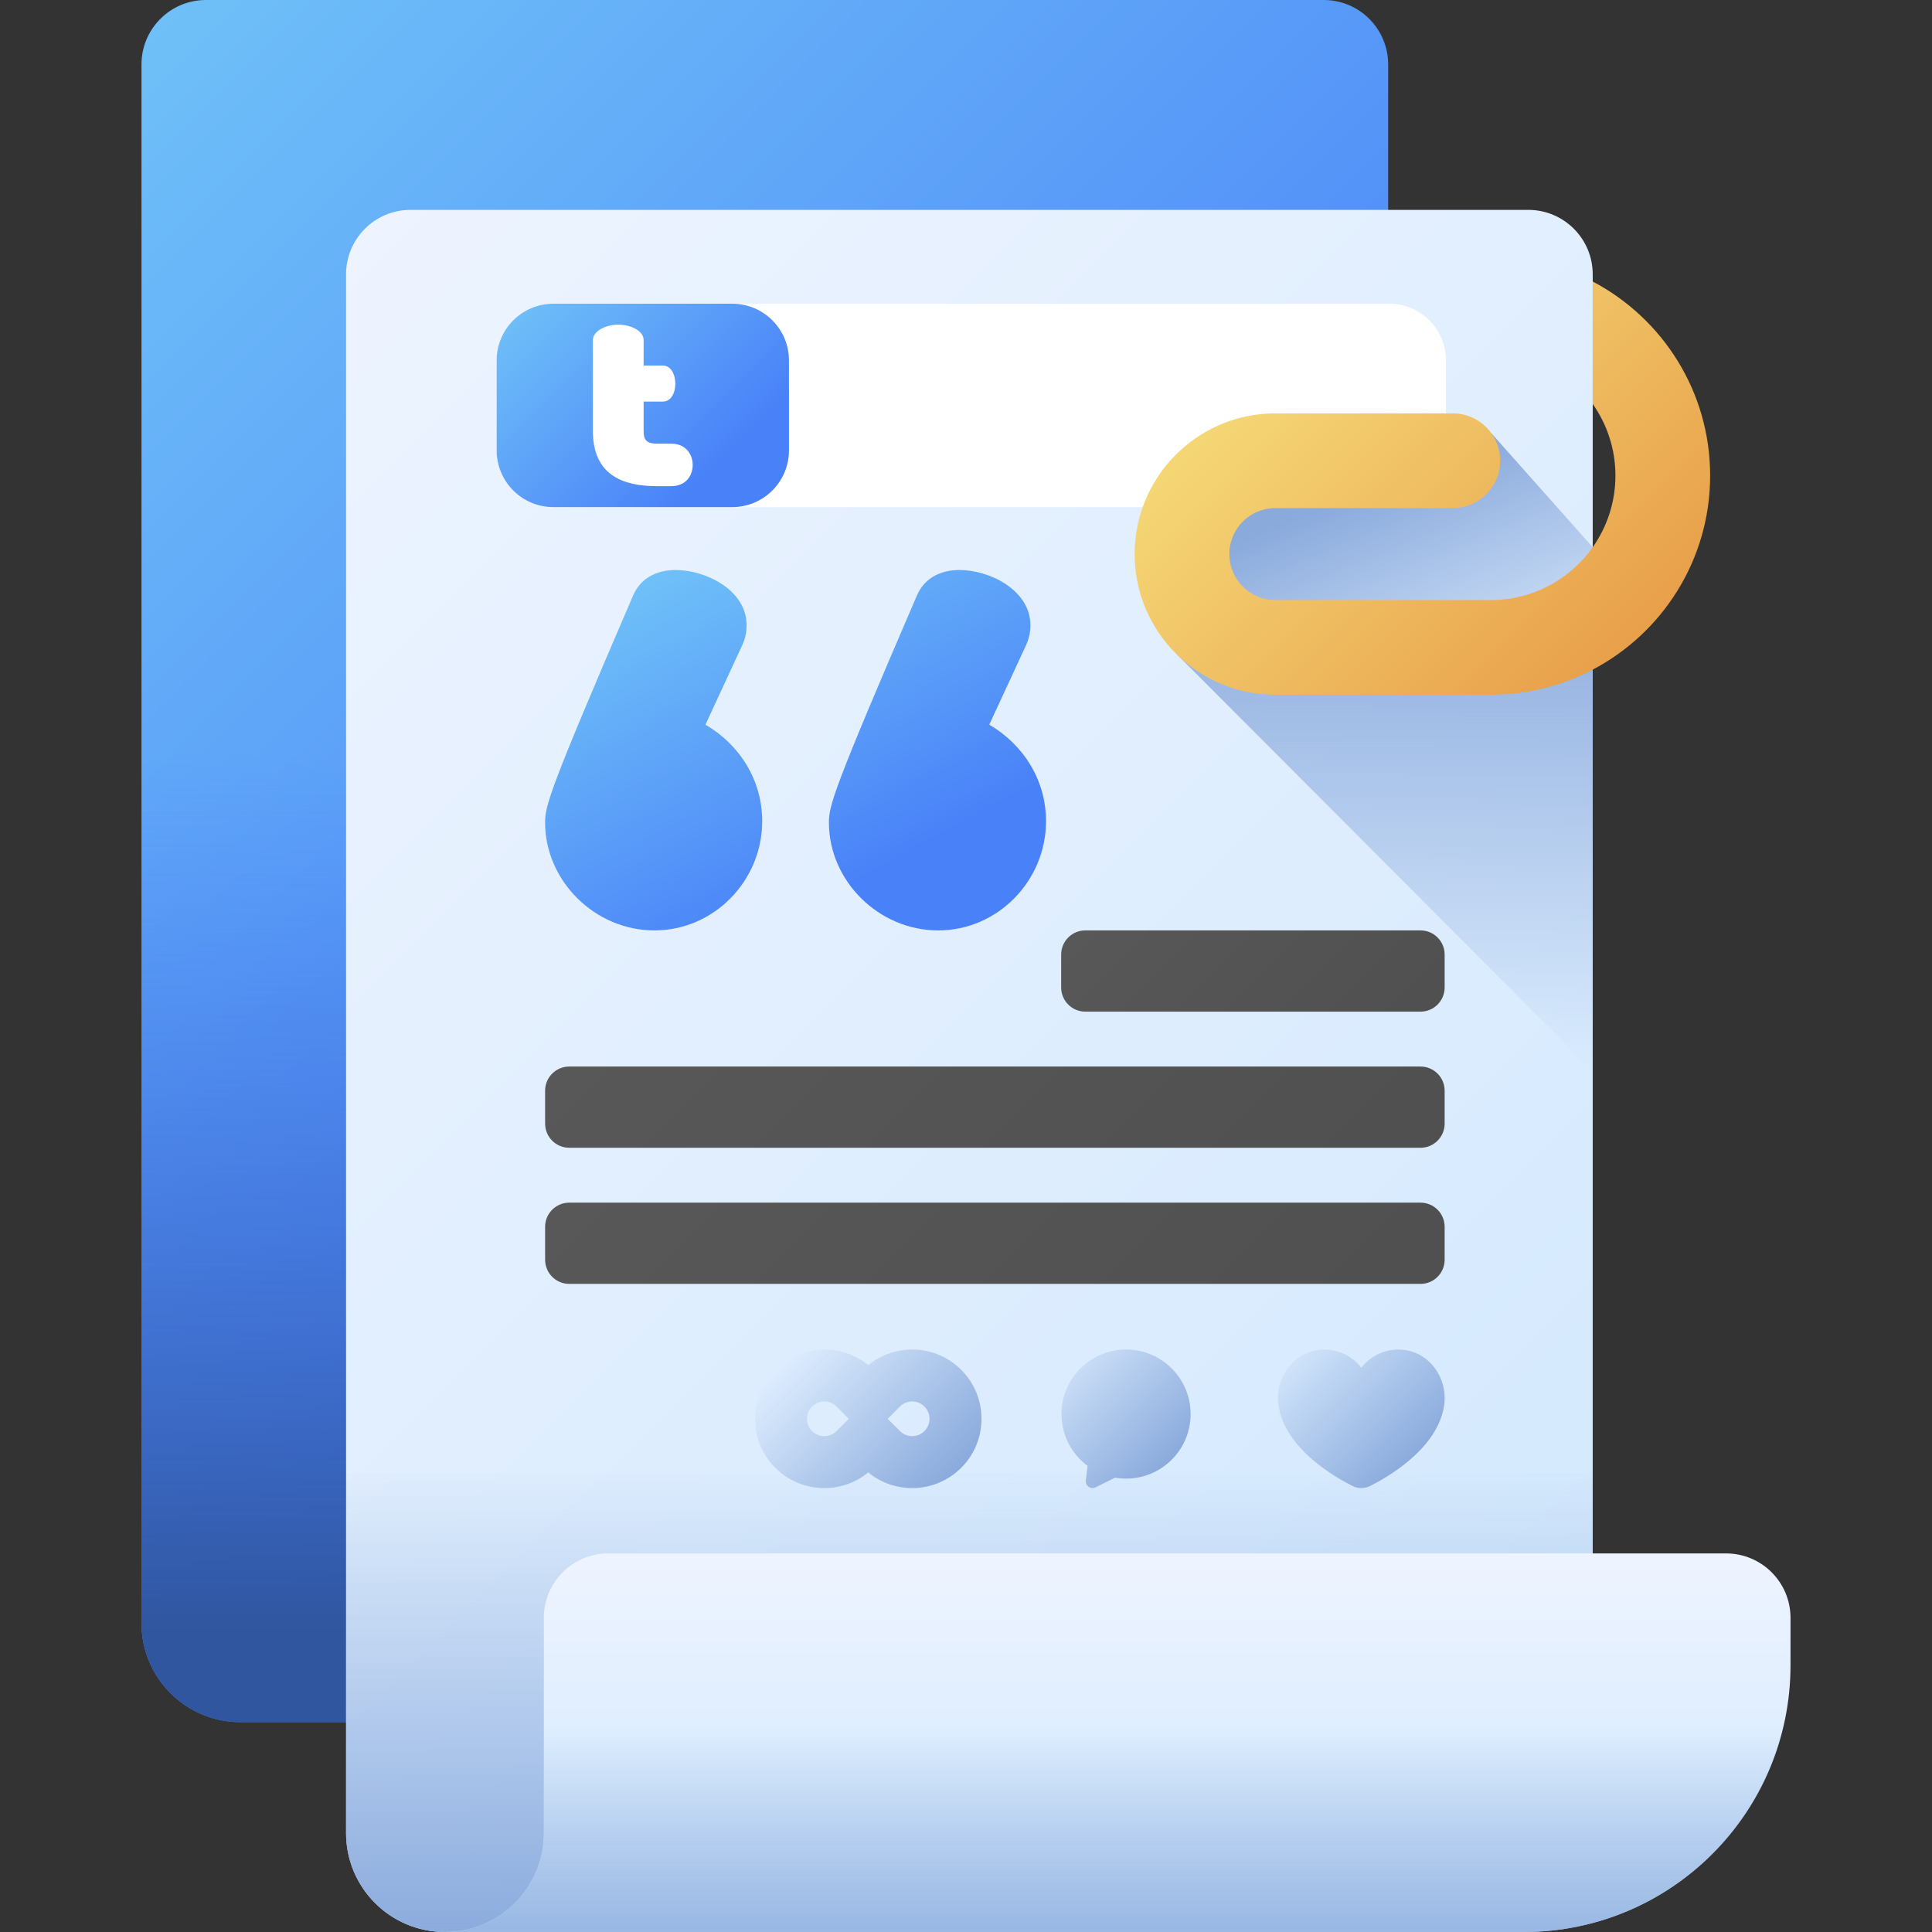 <svg id="Capa_1" enable-background="new 0 0 510 510" height="512" viewBox="0 0 510 510" width="512" xmlns="http://www.w3.org/2000/svg" xmlns:xlink="http://www.w3.org/1999/xlink"><rect x="0" y="0" width="510" height="510" fill="#333333" stroke="none"/><linearGradient id="lg1"><stop offset="0" stop-color="#76ccf8"/><stop offset=".833" stop-color="#518ef8"/><stop offset="1" stop-color="#4981f8"/></linearGradient><linearGradient id="SVGID_1_" gradientUnits="userSpaceOnUse" x1="-37.37" x2="265.18" xlink:href="#lg1" y1="-14.63" y2="287.92"/><linearGradient id="SVGID_2_" gradientUnits="userSpaceOnUse" x1="201.894" x2="201.894" y1="199.551" y2="430.174"><stop offset="0" stop-color="#4071f7" stop-opacity="0"/><stop offset="1" stop-color="#30569f"/></linearGradient><linearGradient id="lg2"><stop offset="0" stop-color="#eef4ff"/><stop offset="1" stop-color="#cfe7fd"/></linearGradient><linearGradient id="SVGID_3_" gradientUnits="userSpaceOnUse" x1="51.851" x2="472.206" xlink:href="#lg2" y1="75.993" y2="496.348"/><linearGradient id="lg3"><stop offset="0" stop-color="#8aaadc" stop-opacity="0"/><stop offset="1" stop-color="#8aaadc"/></linearGradient><linearGradient id="SVGID_4_" gradientUnits="userSpaceOnUse" x1="385.965" x2="359.965" xlink:href="#lg3" y1="192.282" y2="129.282"/><linearGradient id="SVGID_5_" gradientUnits="userSpaceOnUse" x1="255.894" x2="255.894" xlink:href="#lg3" y1="386.789" y2="512.819"/><linearGradient id="SVGID_6_" gradientUnits="userSpaceOnUse" x1="295.053" x2="295.053" xlink:href="#lg2" y1="410.068" y2="507.32"/><linearGradient id="SVGID_7_" gradientUnits="userSpaceOnUse" x1="295.053" x2="295.053" xlink:href="#lg3" y1="456" y2="525.116"/><linearGradient id="SVGID_8_" gradientUnits="userSpaceOnUse" x1="365.54" x2="365.54" xlink:href="#lg3" y1="281.667" y2="152.665"/><linearGradient id="SVGID_9_" gradientUnits="userSpaceOnUse" x1="322.602" x2="437.155" y1="78.748" y2="193.301"><stop offset="0" stop-color="#f7e07d"/><stop offset="1" stop-color="#e69642"/></linearGradient><linearGradient id="lg4"><stop offset="0" stop-color="#5a5a5a"/><stop offset="1" stop-color="#464646"/></linearGradient><linearGradient id="SVGID_10_" gradientUnits="userSpaceOnUse" x1="168.597" x2="468.898" xlink:href="#lg4" y1="234.168" y2="534.468"/><linearGradient id="SVGID_11_" gradientUnits="userSpaceOnUse" x1="168.597" x2="468.898" xlink:href="#lg4" y1="198.235" y2="498.536"/><linearGradient id="SVGID_12_" gradientUnits="userSpaceOnUse" x1="287.654" x2="425.249" xlink:href="#lg4" y1="213.246" y2="350.841"/><linearGradient id="SVGID_13_" gradientUnits="userSpaceOnUse" x1="145.055" x2="200.055" xlink:href="#lg1" y1="146.396" y2="247.396"/><linearGradient id="SVGID_14_" gradientUnits="userSpaceOnUse" x1="202.837" x2="257.837" xlink:href="#lg1" y1="114.93" y2="215.93"/><linearGradient id="SVGID_15_" gradientUnits="userSpaceOnUse" x1="130.333" x2="187.552" xlink:href="#lg1" y1="67.667" y2="124.885"/><linearGradient id="SVGID_16_" gradientUnits="userSpaceOnUse" x1="341.043" x2="374.273" xlink:href="#lg3" y1="351.64" y2="384.87"/><linearGradient id="SVGID_17_" gradientUnits="userSpaceOnUse" x1="276.238" x2="308.273" xlink:href="#lg3" y1="354.779" y2="386.814"/><linearGradient id="SVGID_18_" gradientUnits="userSpaceOnUse" x1="210.456" x2="247.932" xlink:href="#lg3" y1="355.789" y2="393.265"/><g><path d="m296.033 454.599h-232.578c-14.418 0-26.106-11.688-26.106-26.106v-411.485c.001-9.393 7.615-17.008 17.009-17.008h295.073c9.393 0 17.008 7.615 17.008 17.008v367.184c0 38.885-31.522 70.407-70.406 70.407z" fill="url(#SVGID_1_)"/><path d="m37.35 153v275.493c0 14.418 11.688 26.106 26.106 26.106h232.578c38.884 0 70.406-31.522 70.406-70.406v-231.193z" fill="url(#SVGID_2_)"/><path d="m350.033 510h-232.578c-14.418 0-26.106-11.688-26.106-26.106v-411.484c0-9.393 7.615-17.008 17.008-17.008h295.073c9.393 0 17.008 7.615 17.008 17.008v367.184c.001 38.884-31.521 70.406-70.405 70.406z" fill="url(#SVGID_3_)"/><path d="m420.439 144.462-26.631-29.962h-51.271c-15.844 0-28.687 12.844-28.687 28.687 0 15.844 12.844 28.687 28.687 28.687h77.902z" fill="url(#SVGID_4_)"/><g><path d="m366.734 133.863h-220.664c-8.266 0-14.967-6.701-14.967-14.967v-23.757c0-8.266 6.701-14.967 14.967-14.967h220.665c8.266 0 14.967 6.701 14.967 14.967v23.757c-.001 8.266-6.702 14.967-14.968 14.967z" fill="#fff"/></g><path d="m91.35 388.701v95.193c0 14.418 11.688 26.106 26.106 26.106h232.578c38.884 0 70.406-31.522 70.406-70.406v-50.893z" fill="url(#SVGID_5_)"/><path d="m143.561 427.076v56.818c0 14.418-11.688 26.106-26.106 26.106h284.789c38.884 0 70.406-31.522 70.406-70.406v-12.518c0-9.393-7.615-17.008-17.008-17.008h-295.073c-9.393 0-17.008 7.615-17.008 17.008z" fill="url(#SVGID_6_)"/><path d="m143.561 427.076v56.818c0 14.418-11.688 26.106-26.106 26.106h284.789c38.884 0 70.406-31.522 70.406-70.406v-12.518c0-9.393-7.615-17.008-17.008-17.008h-295.073c-9.393 0-17.008 7.615-17.008 17.008z" fill="url(#SVGID_7_)"/><path d="m420.439 165h-109.798v7.708l109.798 110.048z" fill="url(#SVGID_8_)"/><path d="m393.575 183.402h-56.921c-20.48 0-37.14-16.66-37.14-37.14 0-10.818 4.649-20.571 12.053-27.365 6.613-6.068 15.425-9.775 25.086-9.775h46.861c6.91 0 12.5 5.6 12.5 12.5s-5.59 12.5-12.5 12.5h-46.861c-6.7 0-12.14 5.45-12.14 12.14s5.44 12.14 12.14 12.14h56.921c.83 0 1.65-.03 2.46-.1 10.07-.75 18.89-6.05 24.4-13.84 3.77-5.35 6-11.88 6-18.92 0-7.03-2.23-13.56-6-18.91v-32.32c18.42 9.69 31 29.02 31 51.23 0 22.22-12.58 41.55-31 51.23-7.35 3.87-15.62 6.2-24.4 6.57-.809.04-1.629.06-2.459.06z" fill="url(#SVGID_9_)"/><g><path d="m374.974 317.471h-224.704c-3.521 0-6.375 2.854-6.375 6.375v8.694c0 3.521 2.854 6.375 6.375 6.375h224.704c3.521 0 6.375-2.854 6.375-6.375v-8.694c.001-3.521-2.854-6.375-6.375-6.375z" fill="url(#SVGID_10_)"/><path d="m374.974 281.539h-224.704c-3.521 0-6.375 2.854-6.375 6.375v8.693c0 3.521 2.854 6.375 6.375 6.375h224.704c3.521 0 6.375-2.854 6.375-6.375v-8.693c.001-3.521-2.854-6.375-6.375-6.375z" fill="url(#SVGID_11_)"/><path d="m374.974 245.606h-88.478c-3.521 0-6.375 2.854-6.375 6.375v8.693c0 3.521 2.854 6.375 6.375 6.375h88.478c3.521 0 6.375-2.854 6.375-6.375v-8.693c.001-3.521-2.854-6.375-6.375-6.375z" fill="url(#SVGID_12_)"/></g><g><path d="m186.222 191.292 9.366-20.227c1.124-2.249 1.497-4.121 1.497-5.993 0-9.366-10.863-14.609-18.729-14.609-4.121 0-8.989 1.499-11.238 6.742-22.1 51.318-23.223 55.439-23.223 59.934 0 15.358 13.11 28.468 28.843 28.468s28.468-13.11 28.468-28.843c0-10.863-5.993-20.229-14.984-25.472z" fill="url(#SVGID_13_)"/><path d="m261.14 191.292 9.364-20.227c1.124-2.249 1.499-4.121 1.499-5.993 0-9.366-10.863-14.609-18.729-14.609-4.121 0-8.991 1.499-11.238 6.742-22.101 51.318-23.225 55.439-23.225 59.934 0 15.358 13.11 28.468 28.843 28.468s28.468-13.11 28.468-28.843c0-10.863-5.993-20.229-14.982-25.472z" fill="url(#SVGID_14_)"/></g><path d="m193.299 133.863h-47.229c-8.266 0-14.967-6.701-14.967-14.967v-23.757c0-8.266 6.701-14.967 14.967-14.967h47.229c8.266 0 14.967 6.701 14.967 14.967v23.757c-.001 8.266-6.702 14.967-14.967 14.967z" fill="url(#SVGID_15_)"/><g><path d="m169.9 113.74c0 2.505.864 3.369 3.542 3.369h3.715c3.887 0 5.701 2.851 5.701 5.615 0 2.85-1.814 5.615-5.701 5.615h-3.715c-10.971 0-16.931-4.406-16.931-14.599v-23.984c0-2.419 3.542-4.06 6.652-4.06 3.369 0 6.738 1.641 6.738 4.06v6.748h5.087c2.16 0 3.283 2.419 3.283 4.751 0 2.419-1.123 4.751-3.283 4.751h-5.088z" fill="#fff"/></g><g><path d="m359.35 392.816c-.799 0-1.598-.189-2.313-.547-2.16-1.081-6.378-3.399-10.356-6.778-5.176-4.396-8.244-9.114-9.118-14.023-.679-3.814.291-7.707 2.661-10.682 2.196-2.755 5.307-4.365 8.761-4.533.203-.01.409-.015.611-.015 3.236 0 6.291 1.247 8.602 3.512.417.409.802.843 1.153 1.299.351-.456.736-.89 1.153-1.299 2.311-2.264 5.366-3.511 8.602-3.511.203 0 .408.005.611.015 3.454.168 6.565 1.778 8.761 4.533 2.371 2.975 3.341 6.868 2.661 10.682-.875 4.909-3.942 9.628-9.118 14.023-3.979 3.379-8.196 5.697-10.356 6.778-.717.357-1.517.546-2.315.546z" fill="url(#SVGID_16_)"/><path d="m297.252 356.238c9.412 0 17.041 7.63 17.041 17.041 0 9.412-7.63 17.041-17.041 17.041-.991 0-1.961-.089-2.905-.252l-5.146 2.556c-1.279.636-2.752-.407-2.578-1.825l.472-3.838c-4.177-3.106-6.884-8.078-6.884-13.683-.001-9.41 7.629-17.04 17.041-17.04z" fill="url(#SVGID_17_)"/><path d="m240.793 392.816c-4.12 0-8.239-1.379-11.599-4.136-7.18 5.893-17.833 5.489-24.537-1.215-3.456-3.456-5.359-8.051-5.359-12.938 0-4.888 1.903-9.482 5.359-12.938 6.703-6.704 17.357-7.108 24.537-1.215 7.18-5.893 17.833-5.489 24.537 1.215 3.456 3.456 5.359 8.051 5.359 12.938 0 4.888-1.903 9.482-5.359 12.938-3.567 3.567-8.253 5.351-12.938 5.351zm-6.47-18.289 3.235 3.235c.864.864 2.013 1.34 3.234 1.34s2.37-.476 3.234-1.34c.865-.864 1.34-2.013 1.34-3.235s-.475-2.37-1.34-3.235c-.864-.864-2.013-1.34-3.234-1.34s-2.37.476-3.234 1.34zm-16.728-4.575c-1.221 0-2.37.476-3.234 1.34-.865.864-1.34 2.013-1.34 3.235s.475 2.37 1.34 3.235c.864.864 2.013 1.34 3.234 1.34s2.37-.476 3.234-1.34l3.235-3.235-3.235-3.235c-.863-.864-2.012-1.34-3.234-1.34z" fill="url(#SVGID_18_)"/></g></g></svg>